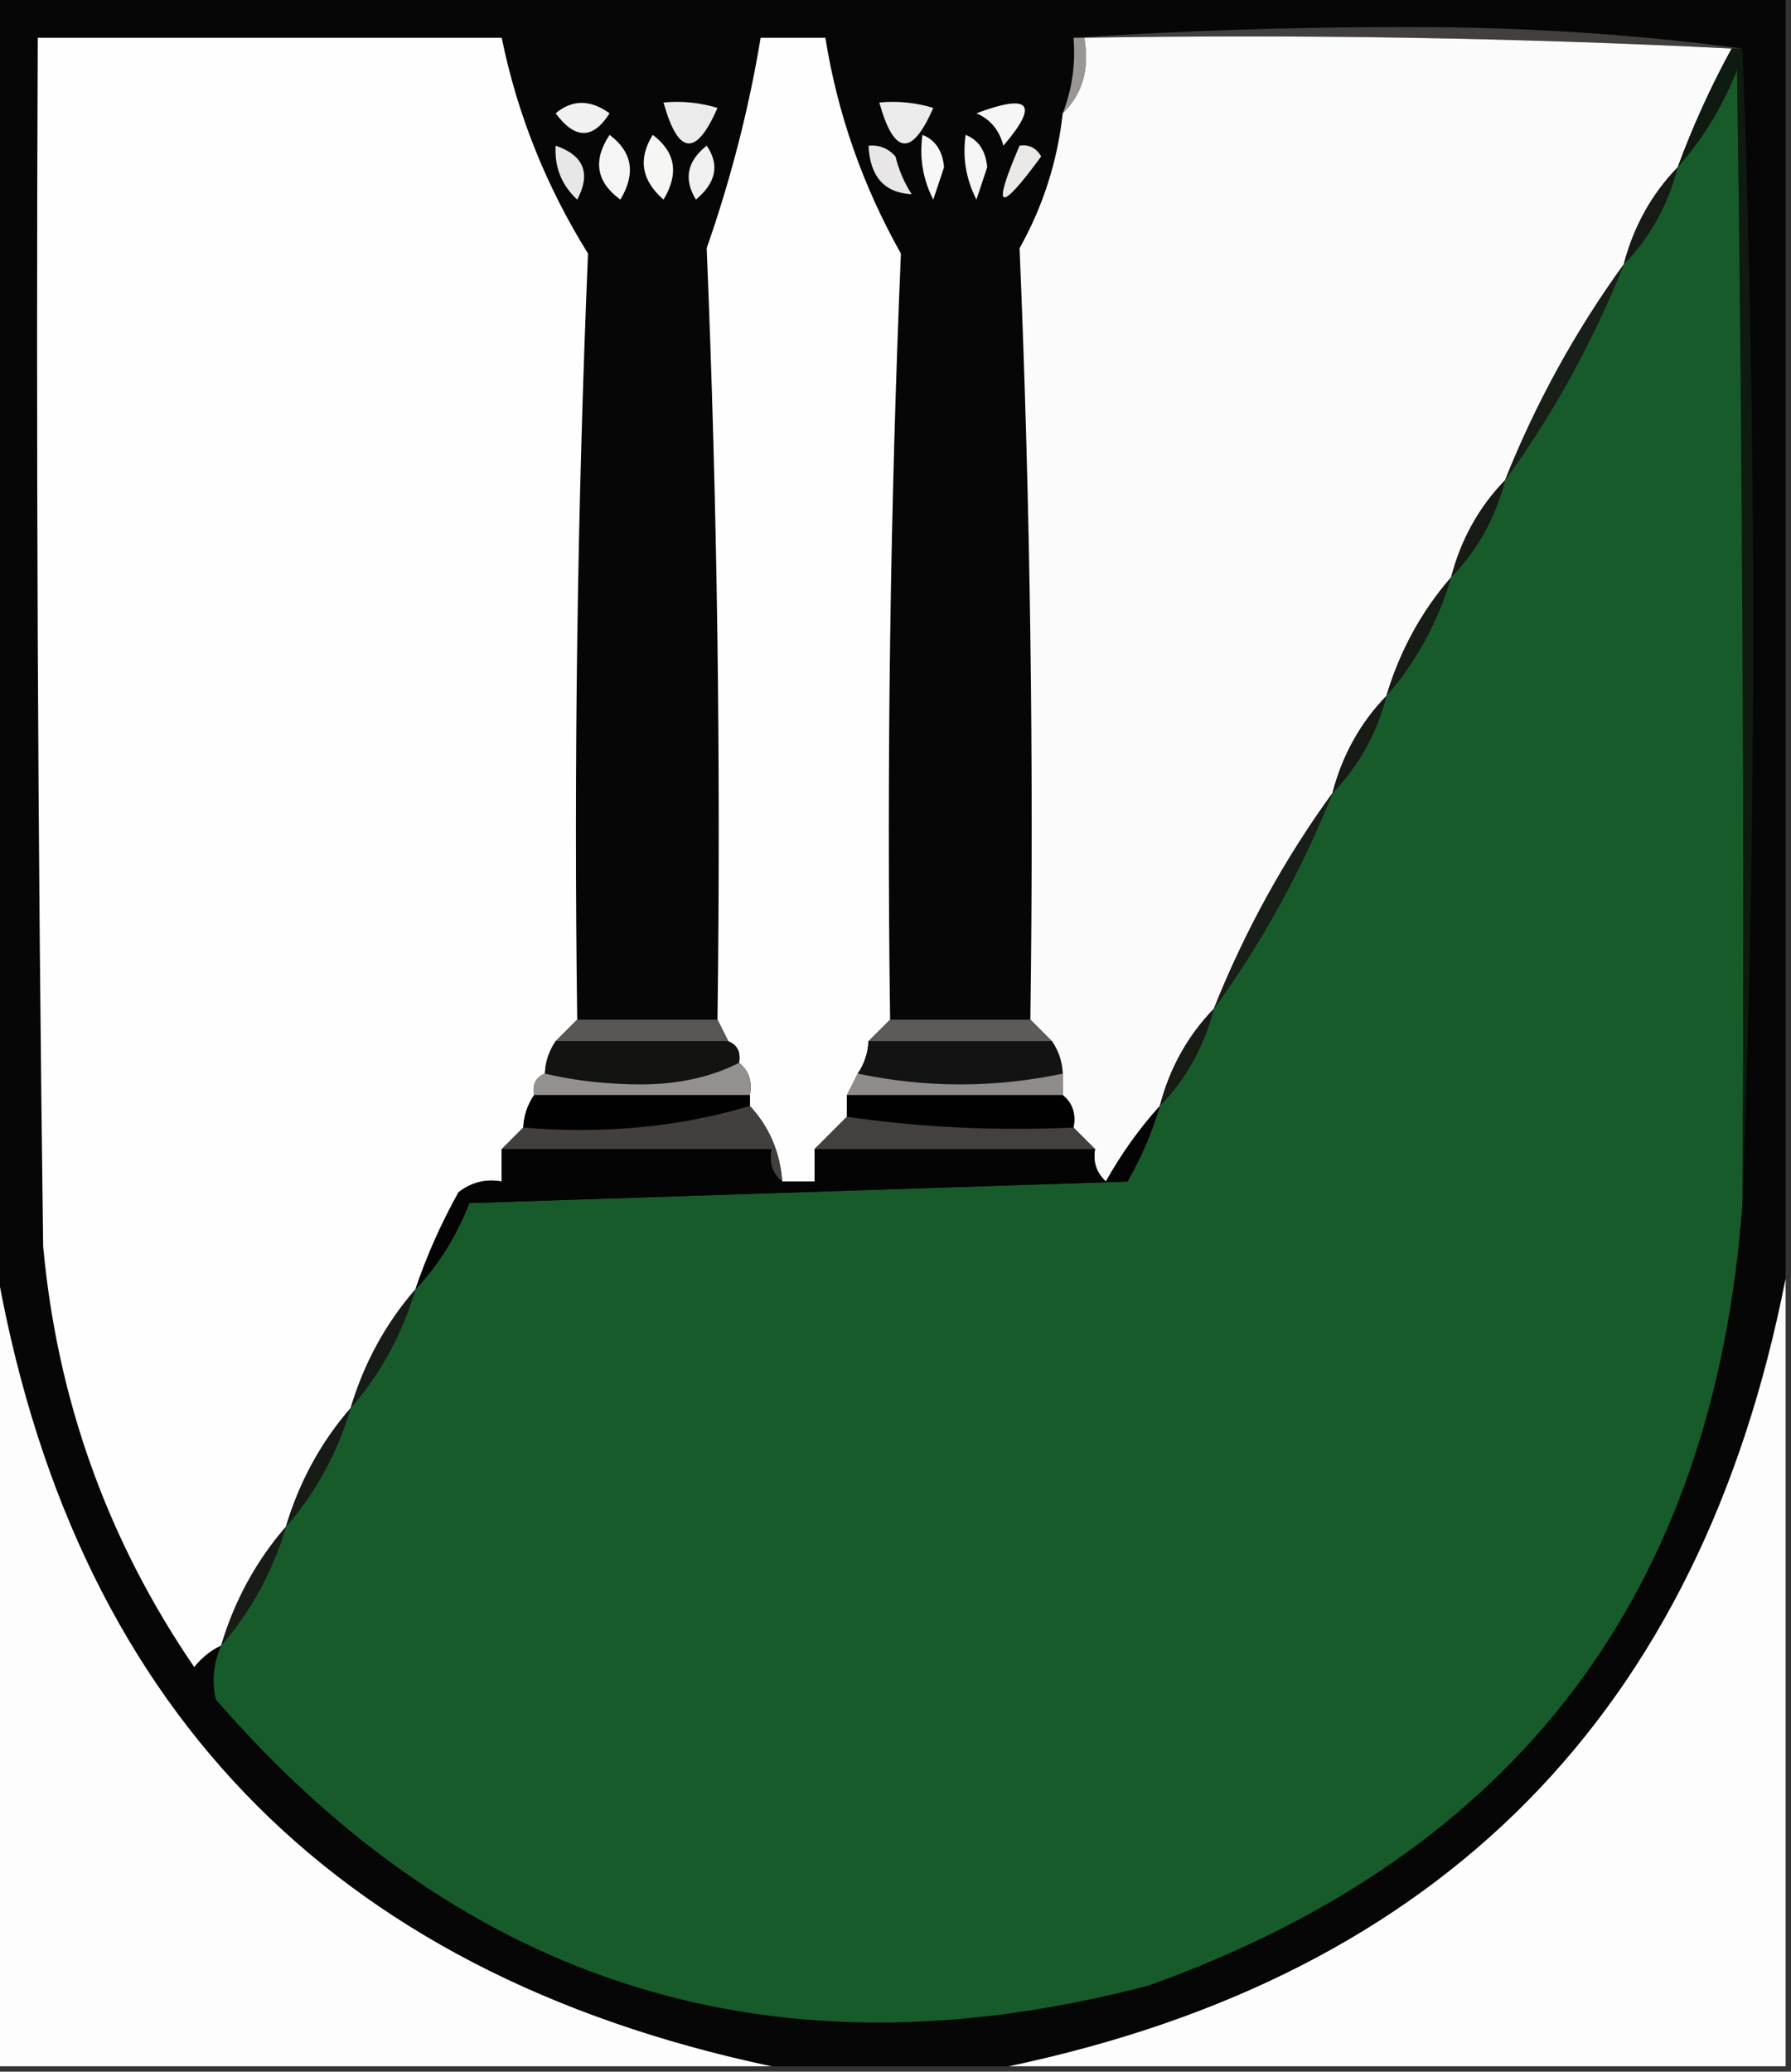 <?xml version="1.0" encoding="UTF-8"?>
<!DOCTYPE svg PUBLIC "-//W3C//DTD SVG 1.1//EN" "http://www.w3.org/Graphics/SVG/1.1/DTD/svg11.dtd">
<svg xmlns="http://www.w3.org/2000/svg" version="1.1" width="166px" height="192px" style="shape-rendering:geometricPrecision; text-rendering:geometricPrecision; image-rendering:optimizeQuality; fill-rule:evenodd; clip-rule:evenodd" xmlns:xlink="http://www.w3.org/1999/xlink">
<rect width="100%" height="100%" fill="#333333" stroke="none"/>
<g><path style="opacity:1" fill="#060606" d="M -0.5,-0.5 C 54.833,-0.5 110.167,-0.5 165.5,-0.5C 165.5,39.167 165.5,78.833 165.5,118.5C 157.612,158.721 133.612,183.054 93.5,191.5C 86.167,191.5 78.833,191.5 71.5,191.5C 30.467,182.802 6.467,157.802 -0.5,116.5C -0.5,77.5 -0.5,38.5 -0.5,-0.5 Z"/></g>
<g><path style="opacity:1" fill="#423f3d" d="M 99.5,3.5 C 109.661,2.833 119.995,2.5 130.5,2.5C 141.189,2.501 151.522,3.168 161.5,4.5C 161.167,4.5 160.833,4.5 160.5,4.5C 140.674,3.503 120.674,3.17 100.5,3.5C 100.167,3.5 99.833,3.5 99.5,3.5 Z"/></g>
<g><path style="opacity:1" fill="#fefefe" d="M 53.5,94.5 C 52.833,95.167 52.167,95.833 51.5,96.5C 50.89,97.391 50.557,98.391 50.5,99.5C 49.662,99.842 49.328,100.508 49.5,101.5C 48.89,102.391 48.557,103.391 48.5,104.5C 47.833,105.167 47.167,105.833 46.5,106.5C 46.5,107.5 46.5,108.5 46.5,109.5C 45.022,109.238 43.689,109.571 42.5,110.5C 40.88,113.404 39.547,116.404 38.5,119.5C 35.742,122.678 33.742,126.345 32.5,130.5C 29.742,133.678 27.742,137.345 26.5,141.5C 23.742,144.678 21.742,148.345 20.5,152.5C 19.542,152.953 18.708,153.619 18,154.5C 9.971,142.748 5.304,129.748 4,115.5C 3.5,78.168 3.333,40.835 3.5,3.5C 17.833,3.5 32.167,3.5 46.5,3.5C 47.946,10.582 50.613,17.248 54.5,23.5C 53.51,47.121 53.177,70.788 53.5,94.5 Z"/></g>
<g><path style="opacity:1" fill="#fefefe" d="M 82.5,94.5 C 81.833,95.167 81.167,95.833 80.5,96.5C 80.443,97.609 80.11,98.609 79.5,99.5C 79.167,100.167 78.833,100.833 78.5,101.5C 78.5,102.167 78.5,102.833 78.5,103.5C 77.5,104.5 76.5,105.5 75.5,106.5C 75.5,107.5 75.5,108.5 75.5,109.5C 74.5,109.5 73.5,109.5 72.5,109.5C 72.294,106.762 71.294,104.428 69.5,102.5C 69.5,102.167 69.5,101.833 69.5,101.5C 69.737,100.209 69.404,99.209 68.5,98.5C 68.672,97.508 68.338,96.842 67.5,96.5C 67.167,95.833 66.833,95.167 66.5,94.5C 66.819,70.634 66.485,46.801 65.5,23C 67.751,16.552 69.418,10.052 70.5,3.5C 72.5,3.5 74.5,3.5 76.5,3.5C 77.619,10.522 79.953,17.188 83.5,23.5C 82.51,47.121 82.177,70.788 82.5,94.5 Z"/></g>
<g><path style="opacity:1" fill="#9a9693" d="M 99.5,3.5 C 99.833,3.5 100.167,3.5 100.5,3.5C 101.01,6.388 100.344,8.721 98.5,10.5C 99.369,8.283 99.702,5.95 99.5,3.5 Z"/></g>
<g><path style="opacity:1" fill="#fcfbfb" d="M 100.5,3.5 C 120.674,3.17 140.674,3.503 160.5,4.5C 158.562,8.043 156.895,11.71 155.5,15.5C 153.076,18.008 151.41,21.008 150.5,24.5C 146.039,30.654 142.372,37.321 139.5,44.5C 137.076,47.008 135.41,50.008 134.5,53.5C 131.742,56.678 129.742,60.345 128.5,64.5C 126.076,67.008 124.41,70.008 123.5,73.5C 119.039,79.654 115.372,86.32 112.5,93.5C 110.076,96.008 108.41,99.008 107.5,102.5C 105.61,104.59 103.943,106.923 102.5,109.5C 101.614,108.675 101.281,107.675 101.5,106.5C 100.833,105.833 100.167,105.167 99.5,104.5C 99.737,103.209 99.404,102.209 98.5,101.5C 98.5,100.833 98.5,100.167 98.5,99.5C 98.443,98.391 98.11,97.391 97.5,96.5C 96.833,95.833 96.167,95.167 95.5,94.5C 95.828,70.592 95.494,46.758 94.5,23C 96.68,19.114 98.014,14.947 98.5,10.5C 100.344,8.721 101.01,6.388 100.5,3.5 Z"/></g>
<g><path style="opacity:1" fill="#0f1a10" d="M 160.5,4.5 C 160.833,4.5 161.167,4.5 161.5,4.5C 162.829,40.264 162.829,75.931 161.5,111.5C 161.667,76.498 161.5,41.498 161,6.5C 159.643,9.898 157.81,12.898 155.5,15.5C 156.895,11.71 158.562,8.043 160.5,4.5 Z"/></g>
<g><path style="opacity:1" fill="#185b2a" d="M 161.5,111.5 C 158.88,147.616 140.547,171.783 106.5,184C 72.036,193.065 43.203,184.231 20,157.5C 19.616,155.803 19.782,154.137 20.5,152.5C 23.258,149.322 25.258,145.655 26.5,141.5C 29.258,138.322 31.258,134.655 32.5,130.5C 35.258,127.322 37.258,123.655 38.5,119.5C 40.642,117.235 42.309,114.568 43.5,111.5C 63.833,110.833 84.167,110.167 104.5,109.5C 105.788,107.261 106.788,104.928 107.5,102.5C 109.924,99.992 111.59,96.992 112.5,93.5C 116.961,87.346 120.628,80.68 123.5,73.5C 125.924,70.992 127.59,67.992 128.5,64.5C 131.258,61.322 133.258,57.655 134.5,53.5C 136.924,50.992 138.59,47.992 139.5,44.5C 143.961,38.346 147.628,31.68 150.5,24.5C 152.924,21.992 154.59,18.992 155.5,15.5C 157.81,12.898 159.643,9.898 161,6.5C 161.5,41.498 161.667,76.498 161.5,111.5 Z"/></g>
<g><path style="opacity:1" fill="#f2f1f1" d="M 51.5,10.5 C 53.035,9.212 54.702,9.212 56.5,10.5C 54.963,12.93 53.296,12.93 51.5,10.5 Z"/></g>
<g><path style="opacity:1" fill="#ecebeb" d="M 61.5,9.5 C 63.199,9.34 64.866,9.506 66.5,10C 64.523,14.553 62.857,14.386 61.5,9.5 Z"/></g>
<g><path style="opacity:1" fill="#ecebeb" d="M 81.5,9.5 C 83.199,9.34 84.866,9.506 86.5,10C 84.523,14.553 82.857,14.386 81.5,9.5 Z"/></g>
<g><path style="opacity:1" fill="#f7f6f6" d="M 90.5,10.5 C 95.489,8.629 96.323,9.629 93,13.5C 92.623,12.058 91.79,11.058 90.5,10.5 Z"/></g>
<g><path style="opacity:1" fill="#f5f5f5" d="M 56.5,12.5 C 58.616,14.088 58.949,16.088 57.5,18.5C 55.261,16.867 54.928,14.867 56.5,12.5 Z"/></g>
<g><path style="opacity:1" fill="#f6f6f5" d="M 60.5,12.5 C 62.616,14.088 62.949,16.088 61.5,18.5C 59.454,16.719 59.12,14.719 60.5,12.5 Z"/></g>
<g><path style="opacity:1" fill="#f1f0f0" d="M 65.5,13.5 C 66.712,15.264 66.379,16.93 64.5,18.5C 63.348,16.603 63.681,14.936 65.5,13.5 Z"/></g>
<g><path style="opacity:1" fill="#f7f7f7" d="M 85.5,12.5 C 86.694,12.97 87.36,13.97 87.5,15.5C 87.167,16.5 86.833,17.5 86.5,18.5C 85.534,16.604 85.201,14.604 85.5,12.5 Z"/></g>
<g><path style="opacity:1" fill="#f6f5f5" d="M 89.5,12.5 C 90.694,12.97 91.36,13.97 91.5,15.5C 91.167,16.5 90.833,17.5 90.5,18.5C 89.534,16.604 89.201,14.604 89.5,12.5 Z"/></g>
<g><path style="opacity:1" fill="#e8e7e7" d="M 51.5,13.5 C 54.119,14.403 54.786,16.07 53.5,18.5C 52.05,17.15 51.383,15.483 51.5,13.5 Z"/></g>
<g><path style="opacity:1" fill="#e8e6e6" d="M 80.5,13.5 C 81.496,13.414 82.329,13.748 83,14.5C 83.309,15.766 83.809,16.933 84.5,18C 81.969,17.872 80.635,16.372 80.5,13.5 Z"/></g>
<g><path style="opacity:1" fill="#eae9e8" d="M 94.5,13.5 C 95.376,13.369 96.043,13.703 96.5,14.5C 92.569,19.868 91.903,19.535 94.5,13.5 Z"/></g>
<g><path style="opacity:1" fill="#161b15" d="M 155.5,15.5 C 154.59,18.992 152.924,21.992 150.5,24.5C 151.41,21.008 153.076,18.008 155.5,15.5 Z"/></g>
<g><path style="opacity:1" fill="#181e18" d="M 150.5,24.5 C 147.628,31.68 143.961,38.346 139.5,44.5C 142.372,37.321 146.039,30.654 150.5,24.5 Z"/></g>
<g><path style="opacity:1" fill="#161b16" d="M 139.5,44.5 C 138.59,47.992 136.924,50.992 134.5,53.5C 135.41,50.008 137.076,47.008 139.5,44.5 Z"/></g>
<g><path style="opacity:1" fill="#161c16" d="M 134.5,53.5 C 133.258,57.655 131.258,61.322 128.5,64.5C 129.742,60.345 131.742,56.678 134.5,53.5 Z"/></g>
<g><path style="opacity:1" fill="#161b16" d="M 128.5,64.5 C 127.59,67.992 125.924,70.992 123.5,73.5C 124.41,70.008 126.076,67.008 128.5,64.5 Z"/></g>
<g><path style="opacity:1" fill="#181e18" d="M 123.5,73.5 C 120.628,80.68 116.961,87.346 112.5,93.5C 115.372,86.32 119.039,79.654 123.5,73.5 Z"/></g>
<g><path style="opacity:1" fill="#595653" d="M 53.5,94.5 C 57.833,94.5 62.167,94.5 66.5,94.5C 66.833,95.167 67.167,95.833 67.5,96.5C 62.167,96.5 56.833,96.5 51.5,96.5C 52.167,95.833 52.833,95.167 53.5,94.5 Z"/></g>
<g><path style="opacity:1" fill="#5d5a57" d="M 82.5,94.5 C 86.833,94.5 91.167,94.5 95.5,94.5C 96.167,95.167 96.833,95.833 97.5,96.5C 91.833,96.5 86.167,96.5 80.5,96.5C 81.167,95.833 81.833,95.167 82.5,94.5 Z"/></g>
<g><path style="opacity:1" fill="#131312" d="M 51.5,96.5 C 56.833,96.5 62.167,96.5 67.5,96.5C 68.338,96.842 68.672,97.508 68.5,98.5C 65.913,99.816 62.913,100.483 59.5,100.5C 56.314,100.498 53.314,100.165 50.5,99.5C 50.557,98.391 50.89,97.391 51.5,96.5 Z"/></g>
<g><path style="opacity:1" fill="#141313" d="M 80.5,96.5 C 86.167,96.5 91.833,96.5 97.5,96.5C 98.11,97.391 98.443,98.391 98.5,99.5C 92.167,100.833 85.833,100.833 79.5,99.5C 80.11,98.609 80.443,97.609 80.5,96.5 Z"/></g>
<g><path style="opacity:1" fill="#161b16" d="M 112.5,93.5 C 111.59,96.992 109.924,99.992 107.5,102.5C 108.41,99.008 110.076,96.008 112.5,93.5 Z"/></g>
<g><path style="opacity:1" fill="#93908d" d="M 68.5,98.5 C 69.404,99.209 69.737,100.209 69.5,101.5C 62.833,101.5 56.167,101.5 49.5,101.5C 49.328,100.508 49.662,99.842 50.5,99.5C 53.314,100.165 56.314,100.498 59.5,100.5C 62.913,100.483 65.913,99.816 68.5,98.5 Z"/></g>
<g><path style="opacity:1" fill="#8f8b88" d="M 79.5,99.5 C 85.833,100.833 92.167,100.833 98.5,99.5C 98.5,100.167 98.5,100.833 98.5,101.5C 91.833,101.5 85.167,101.5 78.5,101.5C 78.833,100.833 79.167,100.167 79.5,99.5 Z"/></g>
<g><path style="opacity:1" fill="#010101" d="M 49.5,101.5 C 56.167,101.5 62.833,101.5 69.5,101.5C 69.5,101.833 69.5,102.167 69.5,102.5C 62.913,104.461 55.913,105.128 48.5,104.5C 48.557,103.391 48.89,102.391 49.5,101.5 Z"/></g>
<g><path style="opacity:1" fill="#010101" d="M 78.5,101.5 C 85.167,101.5 91.833,101.5 98.5,101.5C 99.404,102.209 99.737,103.209 99.5,104.5C 92.313,104.825 85.313,104.491 78.5,103.5C 78.5,102.833 78.5,102.167 78.5,101.5 Z"/></g>
<g><path style="opacity:1" fill="#423f3d" d="M 69.5,102.5 C 71.294,104.428 72.294,106.762 72.5,109.5C 71.596,108.791 71.263,107.791 71.5,106.5C 63.167,106.5 54.833,106.5 46.5,106.5C 47.167,105.833 47.833,105.167 48.5,104.5C 55.913,105.128 62.913,104.461 69.5,102.5 Z"/></g>
<g><path style="opacity:1" fill="#43403e" d="M 78.5,103.5 C 85.313,104.491 92.313,104.825 99.5,104.5C 100.167,105.167 100.833,105.833 101.5,106.5C 92.833,106.5 84.167,106.5 75.5,106.5C 76.5,105.5 77.5,104.5 78.5,103.5 Z"/></g>
<g><path style="opacity:1" fill="#030403" d="M 107.5,102.5 C 106.788,104.928 105.788,107.261 104.5,109.5C 84.167,110.167 63.833,110.833 43.5,111.5C 42.309,114.568 40.642,117.235 38.5,119.5C 39.547,116.404 40.88,113.404 42.5,110.5C 43.689,109.571 45.022,109.238 46.5,109.5C 46.5,108.5 46.5,107.5 46.5,106.5C 54.833,106.5 63.167,106.5 71.5,106.5C 71.263,107.791 71.596,108.791 72.5,109.5C 73.5,109.5 74.5,109.5 75.5,109.5C 75.5,108.5 75.5,107.5 75.5,106.5C 84.167,106.5 92.833,106.5 101.5,106.5C 101.281,107.675 101.614,108.675 102.5,109.5C 103.943,106.923 105.61,104.59 107.5,102.5 Z"/></g>
<g><path style="opacity:1" fill="#fdfdfd" d="M -0.5,116.5 C 6.467,157.802 30.467,182.802 71.5,191.5C 47.5,191.5 23.5,191.5 -0.5,191.5C -0.5,166.5 -0.5,141.5 -0.5,116.5 Z"/></g>
<g><path style="opacity:1" fill="#fdfdfd" d="M 165.5,118.5 C 165.5,142.833 165.5,167.167 165.5,191.5C 141.5,191.5 117.5,191.5 93.5,191.5C 133.612,183.054 157.612,158.721 165.5,118.5 Z"/></g>
<g><path style="opacity:1" fill="#161c16" d="M 38.5,119.5 C 37.258,123.655 35.258,127.322 32.5,130.5C 33.742,126.345 35.742,122.678 38.5,119.5 Z"/></g>
<g><path style="opacity:1" fill="#161b16" d="M 32.5,130.5 C 31.258,134.655 29.258,138.322 26.5,141.5C 27.742,137.345 29.742,133.678 32.5,130.5 Z"/></g>
<g><path style="opacity:1" fill="#171d16" d="M 26.5,141.5 C 25.258,145.655 23.258,149.322 20.5,152.5C 21.742,148.345 23.742,144.678 26.5,141.5 Z"/></g>
</svg>
